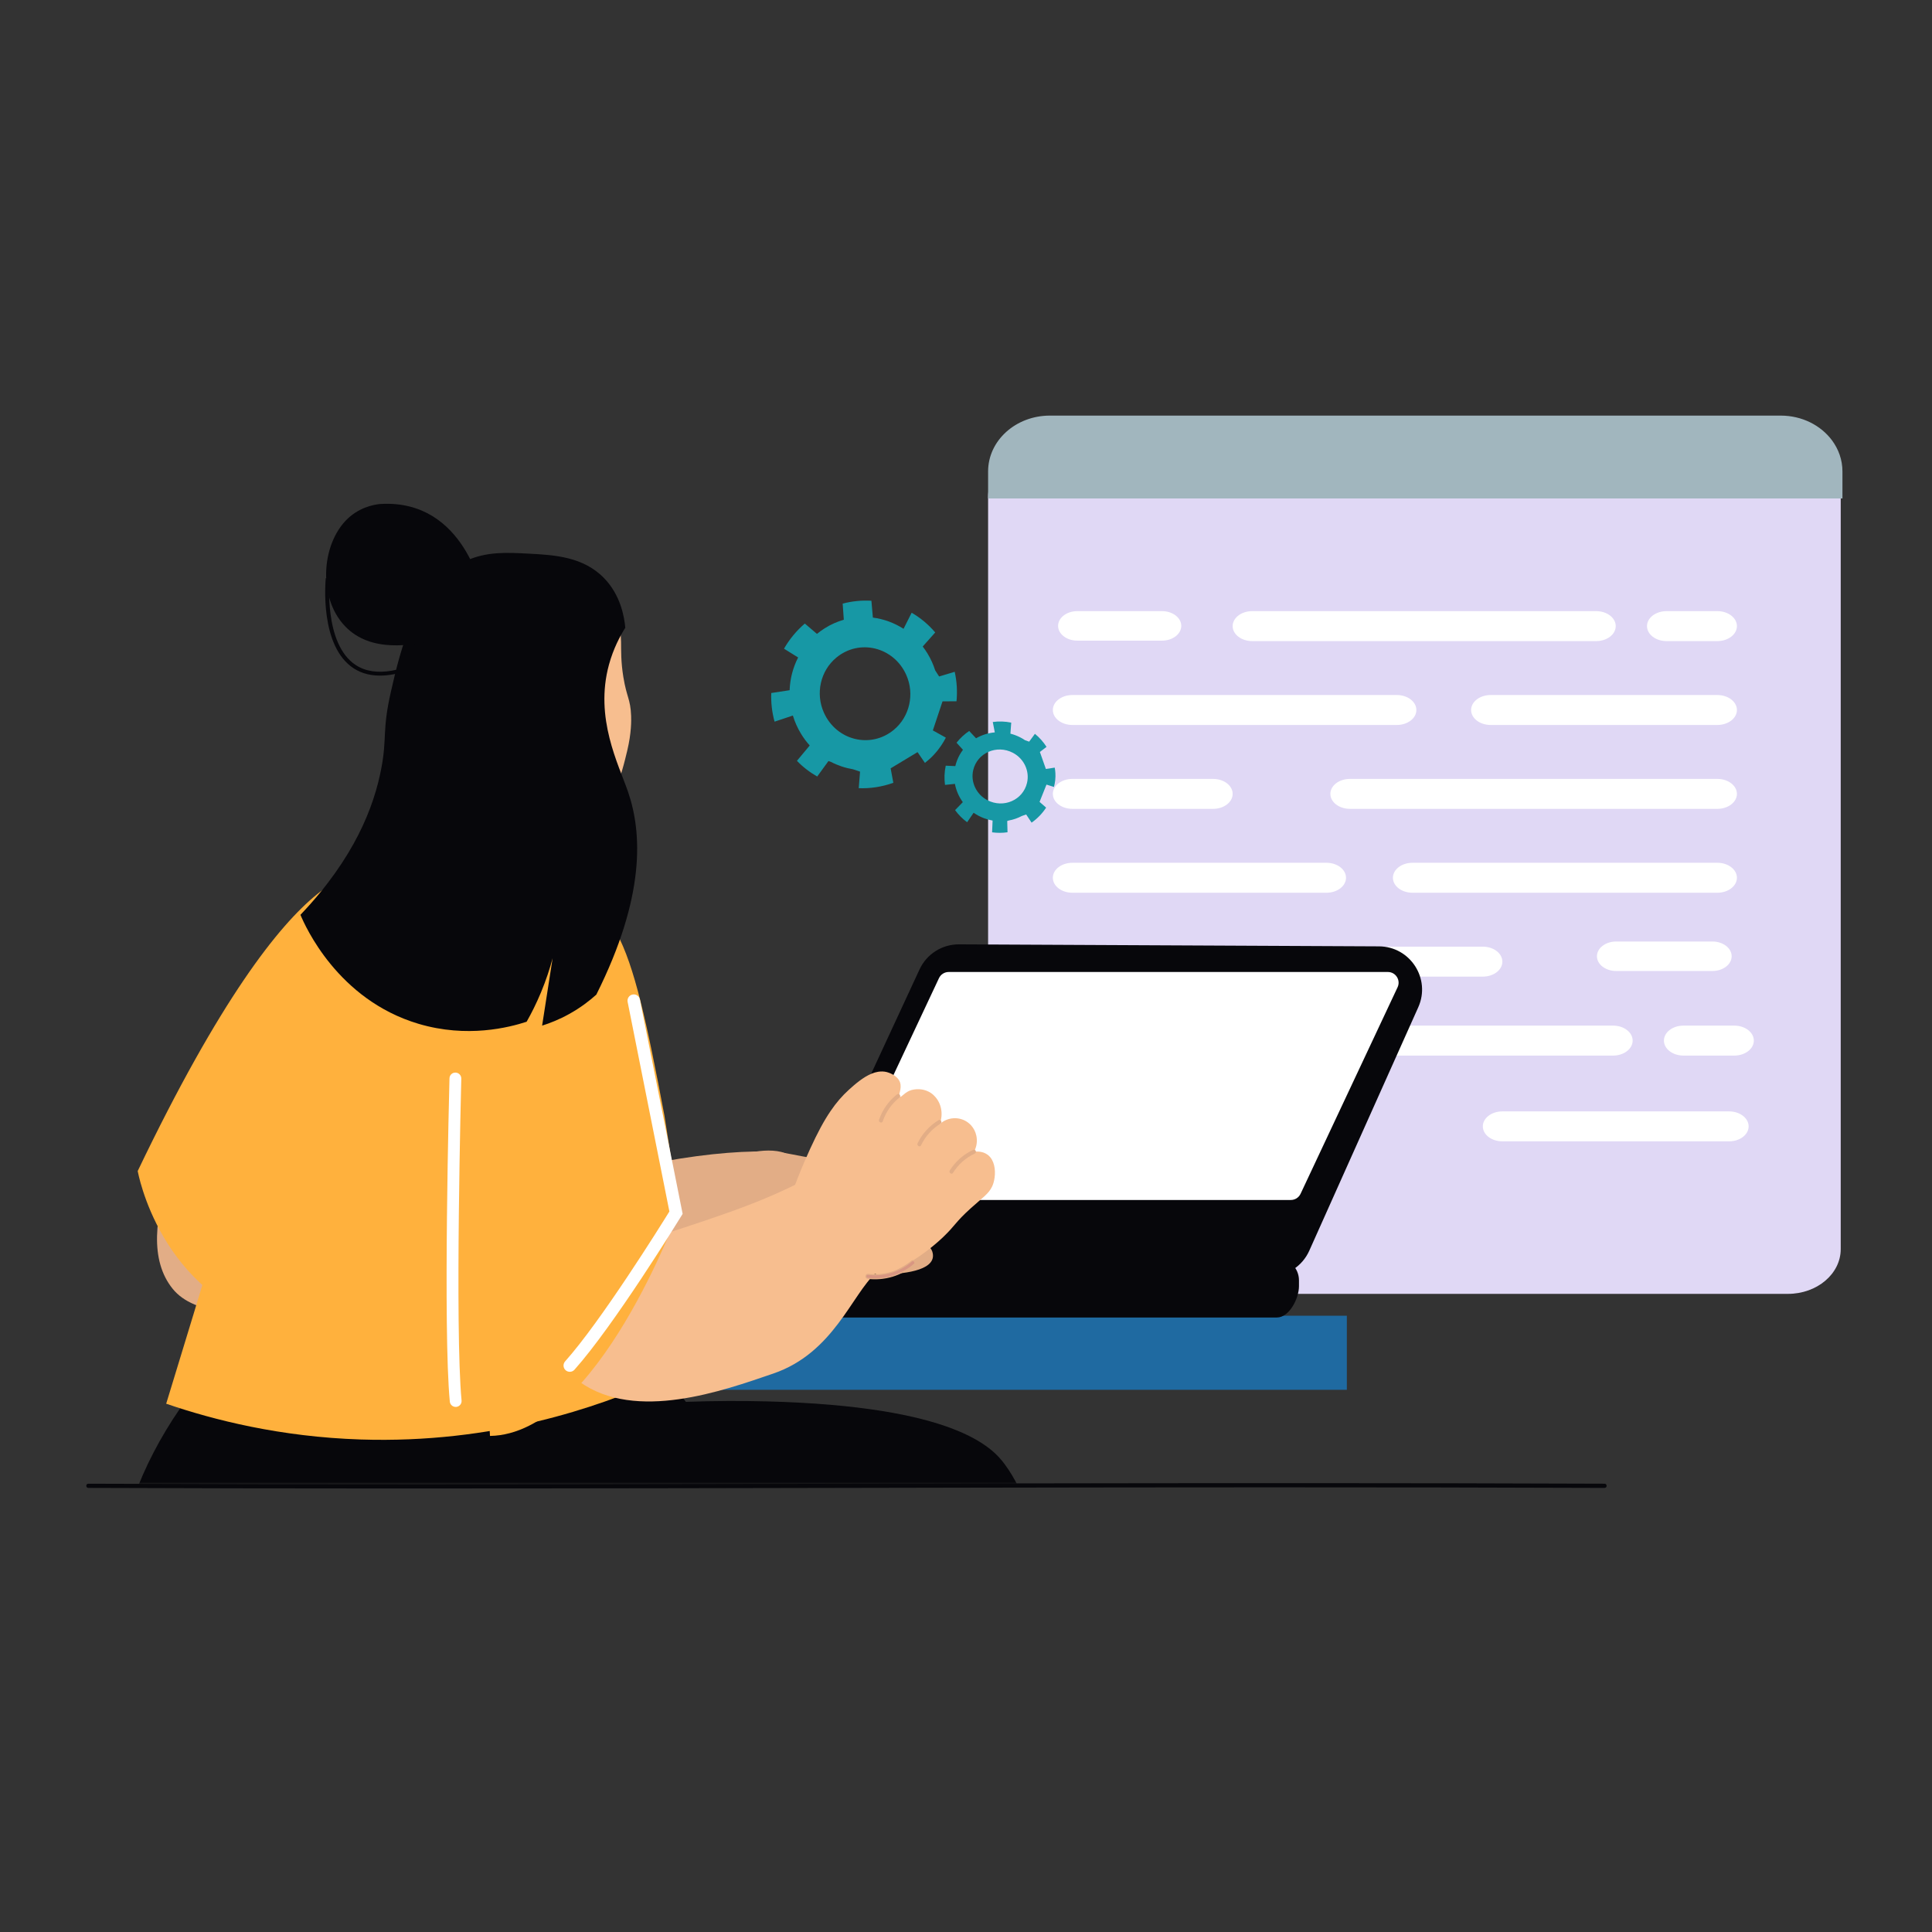 <svg xmlns="http://www.w3.org/2000/svg" xmlns:xlink="http://www.w3.org/1999/xlink" viewBox="0 0 1080 1080" width="1080" height="1080" preserveAspectRatio="xMidYMid meet" style="width: 100%; height: 100%; transform: translate3d(0px, 0px, 0px); content-visibility: visible;"><rect x="0" y="0" width="1080" height="1080" fill="#333333" stroke="none"/><defs><clipPath id="__lottie_element_65620"><rect width="1080" height="1080" x="0" y="0"></rect></clipPath><symbol id="__lottie_element_65645"><g><g transform="matrix(1,0,0,1,540,540)" opacity="1" style="display: block;"><g opacity="1" transform="matrix(1,0,0,1,-80,-33.5)"><path fill="rgb(223,216,244)" fill-opacity="1" d=" M403,-323 C403,-323 403,323 403,323 C403,323 -403,323 -403,323 C-403,323 -403,-323 -403,-323 C-403,-323 403,-323 403,-323z"></path></g></g></g></symbol><mask id="__lottie_element_65645_1" mask-type="alpha"><use xlink:href="#__lottie_element_65645"></use></mask></defs><g clip-path="url(#__lottie_element_65620)"><g transform="matrix(8.31,0,0,8.31,-564.534,430.701)" opacity="1" style="display: block;"><g opacity="1" transform="matrix(1,0,0,1,0,0)"><g opacity="1" transform="matrix(1,0,0,1,0,0)"><g opacity="1" transform="matrix(1,0,0,1,0,0)"><path fill="rgb(224,216,245)" fill-opacity="1" d=" M191.758,-18.485 C191.758,-18.485 191.758,32.197 191.758,32.197 C191.758,33.86 190.168,35.208 188.207,35.208 C188.207,35.208 137.954,35.208 137.954,35.208 C135.993,35.208 134.403,33.86 134.403,32.197 C134.403,32.197 134.403,-18.409 134.403,-18.409 C134.403,-20.072 135.993,-21.42 137.954,-21.42 C137.954,-21.42 188.247,-21.42 188.247,-21.42 C190.152,-21.42 191.746,-20.133 191.758,-18.518 C191.758,-18.507 191.758,-18.496 191.758,-18.485z"></path></g></g></g><g opacity="1" transform="matrix(1,0,0,1,0,0)"><g opacity="1" transform="matrix(1,0,0,1,0,0)"><g opacity="1" transform="matrix(1,0,0,1,0,0)"><path fill="rgb(161,182,190)" fill-opacity="1" d=" M191.874,-20.116 C191.874,-20.116 191.874,-18.299 191.874,-18.299 C191.874,-18.299 134.403,-18.299 134.403,-18.299 C134.403,-18.299 134.403,-20.116 134.403,-20.116 C134.403,-22.192 136.262,-23.872 138.558,-23.872 C138.558,-23.872 187.72,-23.872 187.72,-23.872 C189.156,-23.872 190.42,-23.215 191.166,-22.215 C191.613,-21.615 191.874,-20.893 191.874,-20.116z"></path></g></g></g><g opacity="1" transform="matrix(1,0,0,1,0,0)"><g opacity="1" transform="matrix(1,0,0,1,0,0)"><g opacity="1" transform="matrix(1,0,0,1,0,0)"><g opacity="1" transform="matrix(1,0,0,1,0,0)"><path fill="rgb(255,255,255)" fill-opacity="1" d=" M140.406,-10.719 C140.406,-10.719 146.102,-10.719 146.102,-10.719 C146.817,-10.719 147.397,-10.275 147.397,-9.727 C147.397,-9.727 147.397,-9.727 147.397,-9.727 C147.397,-9.179 146.817,-8.734 146.102,-8.734 C146.102,-8.734 140.406,-8.734 140.406,-8.734 C139.691,-8.734 139.111,-9.179 139.111,-9.727 C139.111,-9.727 139.111,-9.727 139.111,-9.727 C139.111,-10.275 139.691,-10.719 140.406,-10.719z"></path></g></g></g><g opacity="1" transform="matrix(1,0,0,1,0,0)"><g opacity="1" transform="matrix(1,0,0,1,0,0)"><g opacity="1" transform="matrix(1,0,0,1,0,0)"><path fill="rgb(255,255,255)" fill-opacity="1" d=" M176.623,-9.711 C176.623,-9.711 176.623,-9.711 176.623,-9.711 C176.623,-9.155 176.034,-8.703 175.308,-8.703 C175.308,-8.703 152.168,-8.703 152.168,-8.703 C151.442,-8.703 150.854,-9.155 150.854,-9.711 C150.854,-9.711 150.854,-9.711 150.854,-9.711 C150.854,-10.268 151.442,-10.719 152.168,-10.719 C152.168,-10.719 175.308,-10.719 175.308,-10.719 C176.034,-10.719 176.623,-10.268 176.623,-9.711z"></path></g></g></g><g opacity="1" transform="matrix(1,0,0,1,0,0)"><g opacity="1" transform="matrix(1,0,0,1,0,0)"><g opacity="1" transform="matrix(1,0,0,1,0,0)"><path fill="rgb(255,255,255)" fill-opacity="1" d=" M184.775,-9.711 C184.775,-9.711 184.775,-9.711 184.775,-9.711 C184.775,-9.155 184.186,-8.703 183.46,-8.703 C183.46,-8.703 180.041,-8.703 180.041,-8.703 C179.315,-8.703 178.727,-9.155 178.727,-9.711 C178.727,-9.711 178.727,-9.711 178.727,-9.711 C178.727,-10.268 179.315,-10.719 180.041,-10.719 C180.041,-10.719 183.46,-10.719 183.46,-10.719 C184.186,-10.719 184.775,-10.268 184.775,-9.711z"></path></g></g></g><g opacity="1" transform="matrix(1,0,0,1,0,0)"><g opacity="1" transform="matrix(1,0,0,1,0,0)"><g opacity="1" transform="matrix(1,0,0,1,0,0)"><path fill="rgb(255,255,255)" fill-opacity="1" d=" M141.544,17.163 C141.544,17.163 147.24,17.163 147.24,17.163 C147.955,17.163 148.535,17.608 148.535,18.156 C148.535,18.156 148.535,18.156 148.535,18.156 C148.535,18.704 147.955,19.148 147.24,19.148 C147.24,19.148 141.544,19.148 141.544,19.148 C140.829,19.148 140.249,18.704 140.249,18.156 C140.249,18.156 140.249,18.156 140.249,18.156 C140.249,17.608 140.829,17.163 141.544,17.163z"></path></g></g></g><g opacity="1" transform="matrix(1,0,0,1,0,0)"><g opacity="1" transform="matrix(1,0,0,1,0,0)"><g opacity="1" transform="matrix(1,0,0,1,0,0)"><path fill="rgb(255,255,255)" fill-opacity="1" d=" M177.761,18.171 C177.761,18.171 177.761,18.171 177.761,18.171 C177.761,18.728 177.172,19.179 176.446,19.179 C176.446,19.179 153.306,19.179 153.306,19.179 C152.58,19.179 151.992,18.728 151.992,18.171 C151.992,18.171 151.992,18.171 151.992,18.171 C151.992,17.614 152.58,17.163 153.306,17.163 C153.306,17.163 176.446,17.163 176.446,17.163 C177.172,17.163 177.761,17.614 177.761,18.171z"></path></g></g></g><g opacity="1" transform="matrix(1,0,0,1,0,0)"><g opacity="1" transform="matrix(1,0,0,1,0,0)"><g opacity="1" transform="matrix(1,0,0,1,0,0)"><path fill="rgb(255,255,255)" fill-opacity="1" d=" M185.913,18.171 C185.913,18.171 185.913,18.171 185.913,18.171 C185.913,18.728 185.324,19.179 184.598,19.179 C184.598,19.179 181.179,19.179 181.179,19.179 C180.453,19.179 179.865,18.728 179.865,18.171 C179.865,18.171 179.865,18.171 179.865,18.171 C179.865,17.614 180.453,17.163 181.179,17.163 C181.179,17.163 184.598,17.163 184.598,17.163 C185.324,17.163 185.913,17.614 185.913,18.171z"></path></g></g></g><g opacity="1" transform="matrix(1,0,0,1,0,0)"><g opacity="1" transform="matrix(1,0,0,1,0,0)"><g opacity="1" transform="matrix(1,0,0,1,0,0)"><path fill="rgb(255,255,255)" fill-opacity="1" d=" M140.073,-5.076 C140.073,-5.076 161.898,-5.076 161.898,-5.076 C162.624,-5.076 163.212,-4.625 163.212,-4.068 C163.212,-4.068 163.212,-4.068 163.212,-4.068 C163.212,-3.512 162.624,-3.061 161.898,-3.061 C161.898,-3.061 140.073,-3.061 140.073,-3.061 C139.347,-3.061 138.758,-3.512 138.758,-4.068 C138.758,-4.068 138.758,-4.068 138.758,-4.068 C138.758,-4.625 139.347,-5.076 140.073,-5.076z"></path></g></g></g><g opacity="1" transform="matrix(1,0,0,1,0,0)"><g opacity="1" transform="matrix(1,0,0,1,0,0)"><g opacity="1" transform="matrix(1,0,0,1,0,0)"><path fill="rgb(255,255,255)" fill-opacity="1" d=" M184.775,-4.068 C184.775,-4.068 184.775,-4.068 184.775,-4.068 C184.775,-3.512 184.186,-3.061 183.46,-3.061 C183.46,-3.061 168.209,-3.061 168.209,-3.061 C167.483,-3.061 166.894,-3.512 166.894,-4.068 C166.894,-4.068 166.894,-4.068 166.894,-4.068 C166.894,-4.625 167.483,-5.076 168.209,-5.076 C168.209,-5.076 183.46,-5.076 183.46,-5.076 C184.186,-5.076 184.775,-4.625 184.775,-4.068z"></path></g></g></g><g opacity="1" transform="matrix(1,0,0,1,0,0)"><g opacity="1" transform="matrix(1,0,0,1,0,0)"><g opacity="1" transform="matrix(1,0,0,1,0,0)"><path fill="rgb(255,255,255)" fill-opacity="1" d=" M185.563,23.94 C185.563,23.94 185.563,23.94 185.563,23.94 C185.563,24.497 184.975,24.948 184.249,24.948 C184.249,24.948 168.997,24.948 168.997,24.948 C168.271,24.948 167.683,24.497 167.683,23.94 C167.683,23.94 167.683,23.94 167.683,23.94 C167.683,23.383 168.271,22.933 168.997,22.933 C168.997,22.933 184.249,22.933 184.249,22.933 C184.975,22.933 185.563,23.383 185.563,23.94z"></path></g></g></g><g opacity="1" transform="matrix(1,0,0,1,0,0)"><g opacity="1" transform="matrix(1,0,0,1,0,0)"><g opacity="1" transform="matrix(1,0,0,1,0,0)"><path fill="rgb(255,255,255)" fill-opacity="1" d=" M140.073,0.567 C140.073,0.567 149.539,0.567 149.539,0.567 C150.265,0.567 150.854,1.017 150.854,1.574 C150.854,1.574 150.854,1.574 150.854,1.574 C150.854,2.131 150.265,2.582 149.539,2.582 C149.539,2.582 140.073,2.582 140.073,2.582 C139.347,2.582 138.758,2.131 138.758,1.574 C138.758,1.574 138.758,1.574 138.758,1.574 C138.758,1.017 139.347,0.567 140.073,0.567z"></path></g></g></g><g opacity="1" transform="matrix(1,0,0,1,0,0)"><g opacity="1" transform="matrix(1,0,0,1,0,0)"><g opacity="1" transform="matrix(1,0,0,1,0,0)"><path fill="rgb(255,255,255)" fill-opacity="1" d=" M184.775,1.574 C184.775,1.574 184.775,1.574 184.775,1.574 C184.775,2.131 184.186,2.582 183.46,2.582 C183.46,2.582 158.742,2.582 158.742,2.582 C158.016,2.582 157.427,2.131 157.427,1.574 C157.427,1.574 157.427,1.574 157.427,1.574 C157.427,1.017 158.016,0.567 158.742,0.567 C158.742,0.567 183.46,0.567 183.46,0.567 C184.186,0.567 184.775,1.017 184.775,1.574z"></path></g></g></g><g opacity="1" transform="matrix(1,0,0,1,0,0)"><g opacity="1" transform="matrix(1,0,0,1,0,0)"><g opacity="1" transform="matrix(1,0,0,1,0,0)"><path fill="rgb(255,255,255)" fill-opacity="1" d=" M140.073,6.209 C140.073,6.209 157.165,6.209 157.165,6.209 C157.891,6.209 158.479,6.66 158.479,7.217 C158.479,7.217 158.479,7.217 158.479,7.217 C158.479,7.774 157.891,8.225 157.165,8.225 C157.165,8.225 140.073,8.225 140.073,8.225 C139.347,8.225 138.758,7.774 138.758,7.217 C138.758,7.217 138.758,7.217 138.758,7.217 C138.758,6.66 139.347,6.209 140.073,6.209z"></path></g></g></g><g opacity="1" transform="matrix(1,0,0,1,0,0)"><g opacity="1" transform="matrix(1,0,0,1,0,0)"><g opacity="1" transform="matrix(1,0,0,1,0,0)"><path fill="rgb(255,255,255)" fill-opacity="1" d=" M184.775,7.217 C184.775,7.217 184.775,7.217 184.775,7.217 C184.775,7.774 184.186,8.225 183.46,8.225 C183.46,8.225 162.949,8.225 162.949,8.225 C162.223,8.225 161.635,7.774 161.635,7.217 C161.635,7.217 161.635,7.217 161.635,7.217 C161.635,6.66 162.223,6.209 162.949,6.209 C162.949,6.209 183.46,6.209 183.46,6.209 C184.186,6.209 184.775,6.66 184.775,7.217z"></path></g></g></g><g opacity="1" transform="matrix(1,0,0,1,0,0)"><g opacity="1" transform="matrix(1,0,0,1,0,0)"><g opacity="1" transform="matrix(1,0,0,1,0,0)"><path fill="rgb(255,255,255)" fill-opacity="1" d=" M140.073,11.852 C140.073,11.852 146.909,11.852 146.909,11.852 C147.635,11.852 148.224,12.303 148.224,12.86 C148.224,12.86 148.224,12.86 148.224,12.86 C148.224,13.417 147.635,13.867 146.909,13.867 C146.909,13.867 140.073,13.867 140.073,13.867 C139.347,13.867 138.758,13.417 138.758,12.86 C138.758,12.86 138.758,12.86 138.758,12.86 C138.758,12.303 139.347,11.852 140.073,11.852z"></path></g></g></g><g opacity="1" transform="matrix(1,0,0,1,0,0)"><g opacity="1" transform="matrix(1,0,0,1,0,0)"><g opacity="1" transform="matrix(1,0,0,1,0,0)"><path fill="rgb(255,255,255)" fill-opacity="1" d=" M151.642,11.852 C151.642,11.852 167.683,11.852 167.683,11.852 C168.409,11.852 168.997,12.303 168.997,12.86 C168.997,12.86 168.997,12.86 168.997,12.86 C168.997,13.417 168.409,13.867 167.683,13.867 C167.683,13.867 151.642,13.867 151.642,13.867 C150.916,13.867 150.328,13.417 150.328,12.86 C150.328,12.86 150.328,12.86 150.328,12.86 C150.328,12.303 150.916,11.852 151.642,11.852z"></path></g></g></g><g opacity="1" transform="matrix(1,0,0,1,0,0)"><g opacity="1" transform="matrix(1,0,0,1,0,0)"><g opacity="1" transform="matrix(1,0,0,1,0,0)"><path fill="rgb(255,255,255)" fill-opacity="1" d=" M184.421,12.497 C184.421,12.497 184.421,12.497 184.421,12.497 C184.421,13.045 183.841,13.489 183.126,13.489 C183.126,13.489 176.654,13.489 176.654,13.489 C175.939,13.489 175.359,13.045 175.359,12.497 C175.359,12.497 175.359,12.497 175.359,12.497 C175.359,11.949 175.939,11.505 176.654,11.505 C176.654,11.505 183.126,11.505 183.126,11.505 C183.841,11.505 184.421,11.949 184.421,12.497z"></path></g></g></g></g></g><g transform="matrix(-7.556,-3.459,3.234,-7.065,1466.661,756.853)" opacity="1" style="display: block;"><g opacity="1" transform="matrix(1,0,0,1,0,0)"><g opacity="1" transform="matrix(1,0,0,1,0,0)"><g opacity="1" transform="matrix(1,0,0,1,0,0)"><g opacity="1" transform="matrix(1,0,0,1,0,0)"><g opacity="1" transform="matrix(1,0,0,1,0,0)"><g opacity="1" transform="matrix(1,0,0,1,0,0)"><g opacity="1" transform="matrix(1,0,0,1,0,0)"><path fill="rgb(23,152,165)" fill-opacity="1" d=" M121.206,-11.725 C120.955,-11.886 120.703,-12.048 120.452,-12.209 C120.345,-11.99 120.237,-11.733 120.143,-11.438 C119.959,-10.858 119.896,-10.333 119.879,-9.93 C120.212,-9.902 120.544,-9.874 120.877,-9.846 C120.951,-9.116 121.025,-8.387 121.099,-7.657 C121.099,-7.657 120.246,-7.231 120.246,-7.231 C120.463,-6.563 120.776,-5.929 121.181,-5.358 C121.181,-5.358 122.004,-6.131 122.004,-6.131 C122.004,-6.131 122.415,-5.849 122.415,-5.849 C122.689,-5.527 123.001,-5.235 123.351,-4.98 C123.512,-4.863 123.678,-4.757 123.846,-4.662 C123.846,-4.662 123.476,-3.368 123.476,-3.368 C124.117,-3.046 124.791,-2.853 125.469,-2.784 C125.469,-2.784 125.514,-4.078 125.514,-4.078 C126.255,-3.964 127.003,-4.03 127.704,-4.263 C127.704,-4.263 128.266,-3.204 128.266,-3.204 C128.864,-3.453 129.432,-3.804 129.943,-4.252 C129.77,-4.592 129.596,-4.933 129.422,-5.273 C129.772,-5.592 130.086,-5.97 130.351,-6.405 C130.47,-6.6 130.576,-6.799 130.668,-7.004 C131.012,-6.899 131.356,-6.795 131.7,-6.69 C132.015,-7.419 132.203,-8.187 132.269,-8.958 C131.9,-9.008 131.529,-9.059 131.16,-9.109 C131.194,-9.925 131.058,-10.746 130.763,-11.505 C130.763,-11.505 131.808,-12.239 131.808,-12.239 C131.562,-12.877 131.226,-13.476 130.803,-14.013 C130.803,-14.013 129.858,-13.068 129.858,-13.068 C129.858,-13.068 129.846,-13.076 129.846,-13.076 C129.56,-13.423 129.228,-13.737 128.855,-14.008 C128.575,-14.212 128.284,-14.382 127.986,-14.52 C127.986,-14.52 128.339,-15.906 128.339,-15.906 C127.793,-16.135 127.227,-16.273 126.659,-16.325 C126.659,-16.325 126.405,-14.977 126.405,-14.977 C126.405,-14.977 126.239,-14.958 126.239,-14.958 C125.709,-14.987 125.181,-14.927 124.675,-14.78 C124.675,-14.78 124.176,-14.723 124.176,-14.723 C124.176,-14.723 123.792,-15.846 123.792,-15.846 C123.075,-15.528 122.406,-15.062 121.828,-14.457 C121.828,-14.457 122.397,-13.592 122.397,-13.592 C122,-12.97 121.603,-12.347 121.206,-11.725z M123.281,-10.978 C124.159,-12.922 126.493,-13.397 128.039,-11.947 C129.101,-10.951 129.423,-9.311 128.82,-7.977 C127.942,-6.033 125.608,-5.558 124.062,-7.008 C123,-8.004 122.678,-9.644 123.281,-10.978z"></path></g></g></g></g></g></g></g></g><g transform="matrix(-6.495,5.184,-4.859,-6.088,1417.344,-292.065)" opacity="1" style="display: block;"><g opacity="1" transform="matrix(1,0,0,1,0,0)"><g opacity="1" transform="matrix(1,0,0,1,0,0)"><g opacity="1" transform="matrix(1,0,0,1,0,0)"><g opacity="1" transform="matrix(1,0,0,1,0,0)"><g opacity="1" transform="matrix(1,0,0,1,0,0)"><g opacity="1" transform="matrix(1,0,0,1,0,0)"><g opacity="1" transform="matrix(1,0,0,1,0,0)"><path fill="rgb(23,152,165)" fill-opacity="1" d=" M133.131,-6.654 C133.033,-6.809 132.934,-6.965 132.836,-7.12 C132.726,-7.033 132.605,-6.926 132.485,-6.796 C132.248,-6.54 132.09,-6.28 131.985,-6.071 C132.159,-5.964 132.333,-5.857 132.507,-5.75 C132.374,-5.343 132.242,-4.936 132.109,-4.529 C132.109,-4.529 131.545,-4.539 131.545,-4.539 C131.504,-4.125 131.524,-3.703 131.608,-3.288 C131.608,-3.288 132.239,-3.47 132.239,-3.47 C132.239,-3.47 132.395,-3.206 132.395,-3.206 C132.467,-2.96 132.567,-2.719 132.697,-2.487 C132.757,-2.38 132.821,-2.279 132.89,-2.182 C132.89,-2.182 132.383,-1.599 132.383,-1.599 C132.655,-1.251 132.975,-0.962 133.327,-0.738 C133.327,-0.738 133.657,-1.411 133.657,-1.411 C134.032,-1.146 134.454,-0.974 134.89,-0.903 C134.89,-0.903 134.944,-0.186 134.944,-0.186 C135.328,-0.153 135.719,-0.182 136.103,-0.278 C136.089,-0.506 136.076,-0.735 136.062,-0.963 C136.328,-1.035 136.587,-1.148 136.834,-1.305 C136.945,-1.375 137.05,-1.452 137.148,-1.535 C137.31,-1.384 137.472,-1.234 137.634,-1.083 C137.978,-1.382 138.261,-1.738 138.48,-2.128 C138.291,-2.257 138.103,-2.385 137.914,-2.514 C138.126,-2.937 138.246,-3.409 138.266,-3.893 C138.266,-3.893 139.007,-3.993 139.007,-3.993 C139.025,-4.399 138.984,-4.811 138.882,-5.212 C138.882,-5.212 138.145,-4.972 138.145,-4.972 C138.145,-4.972 138.14,-4.98 138.14,-4.98 C138.067,-5.243 137.962,-5.501 137.824,-5.748 C137.72,-5.933 137.602,-6.104 137.473,-6.259 C137.473,-6.259 137.993,-6.896 137.993,-6.896 C137.751,-7.168 137.476,-7.398 137.18,-7.583 C137.18,-7.583 136.723,-6.939 136.723,-6.939 C136.723,-6.939 136.629,-6.975 136.629,-6.975 C136.348,-7.137 136.046,-7.251 135.737,-7.313 C135.737,-7.313 135.453,-7.421 135.453,-7.421 C135.453,-7.421 135.51,-8.122 135.51,-8.122 C135.046,-8.152 134.573,-8.09 134.116,-7.93 C134.116,-7.93 134.22,-7.314 134.22,-7.314 C133.857,-7.094 133.494,-6.874 133.131,-6.654z M134.08,-5.685 C135.017,-6.472 136.396,-6.077 136.892,-4.881 C137.232,-4.06 137.019,-3.102 136.376,-2.562 C135.439,-1.775 134.059,-2.169 133.563,-3.365 C133.223,-4.186 133.437,-5.145 134.08,-5.685z"></path></g></g></g></g></g></g></g></g><g transform="matrix(8.31,0,0,8.31,-564.536,467.718)" opacity="1" style="display: block;"><g opacity="1" transform="matrix(1,0,0,1,122.857,34.715)"><path fill="rgb(31,106,161)" fill-opacity="1" d=" M35.679,-2.491 C35.679,-2.491 35.679,2.491 35.679,2.491 C35.679,2.491 -35.679,2.491 -35.679,2.491 C-35.679,2.491 -35.679,-2.491 -35.679,-2.491 C-35.679,-2.491 35.679,-2.491 35.679,-2.491z"></path></g><g opacity="1" transform="matrix(1,0,0,1,0,0)"><path fill="rgb(7,7,11)" fill-opacity="1" d=" M163.34,11.474 C163.34,11.474 156.006,27.855 156.006,27.855 C155.537,28.901 154.497,29.575 153.351,29.575 C153.351,29.575 124.773,29.575 124.773,29.575 C122.648,29.575 121.24,27.371 122.134,25.443 C122.134,25.443 129.792,8.927 129.792,8.927 C130.27,7.895 131.306,7.237 132.444,7.242 C132.444,7.242 160.699,7.377 160.699,7.377 C162.801,7.387 164.199,9.555 163.34,11.474z"></path></g><g opacity="1" transform="matrix(1,0,0,1,0,0)"><path fill="rgb(7,7,11)" fill-opacity="1" d=" M147.494,28.892 C147.494,28.892 148.215,26.529 148.215,26.529 C148.215,26.529 151.184,26.529 151.184,26.529 C151.184,26.529 151.598,29.018 151.598,29.018 C151.598,29.018 147.494,28.892 147.494,28.892z"></path></g><g opacity="1" transform="matrix(1,0,0,1,0,0)"><path fill="rgb(7,7,11)" fill-opacity="1" d=" M153.831,32.343 C153.831,32.343 117.568,32.343 117.568,32.343 C116.739,32.343 116.048,31.068 116.048,30.239 C116.048,30.239 116.048,29.843 116.048,29.843 C116.048,29.014 116.721,28.341 117.55,28.341 C117.55,28.341 153.813,28.341 153.813,28.341 C154.642,28.341 155.315,29.014 155.315,29.843 C155.315,29.843 155.315,30.239 155.315,30.239 C155.315,31.068 154.66,32.343 153.831,32.343z"></path></g><g opacity="1" transform="matrix(1,0,0,1,0,0)"><path fill="rgb(255,255,255)" fill-opacity="1" d=" M131.098,9.516 C131.098,9.516 124.572,23.41 124.572,23.41 C124.347,23.888 124.696,24.438 125.224,24.438 C125.224,24.438 154.769,24.438 154.769,24.438 C155.048,24.438 155.303,24.276 155.422,24.023 C155.422,24.023 161.948,10.129 161.948,10.129 C162.173,9.651 161.824,9.101 161.296,9.101 C161.296,9.101 131.751,9.101 131.751,9.101 C131.472,9.101 131.217,9.263 131.098,9.516z"></path></g></g><g transform="matrix(8.298,-0.453,0.453,8.298,-572.398,513.284)" opacity="1" style="display: block;"><g opacity="1" transform="matrix(1,0,0,1,0,0)"><path fill="rgb(226,173,134)" fill-opacity="1" d=" M112.702,24.14 C112.702,24.14 118.499,21.188 120.859,22.514 C123.219,23.84 129.821,28.315 130.166,29.544 C130.511,30.772 128.438,30.982 126.826,30.904 C125.214,30.826 119.805,26.62 119.805,26.62 C119.805,26.62 113.357,26.309 113.357,26.309 C113.357,26.309 112.702,24.14 112.702,24.14z"></path></g><g opacity="1" transform="matrix(1,0,0,1,0,0)"><path fill="rgb(226,173,134)" fill-opacity="1" d=" M120.508,27.462 C120.508,27.462 117.688,29.16 117.688,29.16 C117.688,29.16 115.218,30.795 114.381,31.053 C113.544,31.311 106.689,33.686 102.173,32.612 C97.657,31.538 96.566,27.141 102.821,24.811 C109.076,22.481 116.563,21.867 120.052,22.303 C120.338,22.339 120.662,22.405 121.014,22.496 C124.948,23.516 132.138,24.644 131.218,27.016 C130.216,29.6 128.112,27.743 125.528,26.741 C122.944,25.739 120.508,27.462 120.508,27.462z"></path></g></g><g mask="url(#__lottie_element_65645_1)" style="display: block;"><g transform="matrix(8.31,0,0,8.31,-564.533,467.713)" opacity="1"><g opacity="1" transform="matrix(1,0,0,1,0,0)"><path fill="rgb(7,7,11)" fill-opacity="1" d=" M135.507,42.198 C134.706,41.121 132.207,38.311 119.503,37.987 C117.89,37.946 116.069,37.946 114.073,38.018 C112.986,36.499 111.699,35.182 110.238,34.196 C106.633,31.762 102.592,31.724 96.76,31.669 C90.423,31.609 86.74,33.393 83.464,34.377 C76.599,41.19 73.671,51.021 77.387,56.518 C80.97,61.82 88.657,61.898 98.024,61.993 C101.21,62.025 103.986,62.052 106.388,61.859 C106.414,61.911 106.439,61.964 106.465,62.016 C106.465,62.016 132.559,59.045 135.507,55.676 C138.284,52.502 138.377,46.054 135.507,42.198z"></path></g></g></g><g transform="matrix(8.306,-0.263,0.263,8.306,-568.079,492.253)" opacity="1" style="display: block;"><g opacity="1" transform="matrix(1,0,0,1,0,0)"><path fill="rgb(226,173,134)" fill-opacity="1" d=" M94.234,3.031 C92.878,3.066 89.465,3.656 84.547,11.875 C80.764,18.196 76.068,26.044 79.072,29.985 C80.448,31.791 83.798,32.056 90.443,32.512 C95.345,32.849 99.42,32.707 102.236,32.512 C102.376,28.862 102.517,25.212 102.657,21.562 C98.867,20.439 95.075,19.315 91.285,18.192 C93.318,14.647 98.283,5.543 95.918,3.452 C95.795,3.343 95.368,3.002 94.234,3.031z"></path></g><g opacity="1" transform="matrix(1,0,0,1,0,0)"><g opacity="1" transform="matrix(1,0,0,1,0,0)"><g opacity="1" transform="matrix(1,0,0,1,0,0)"><path fill="rgb(255,177,61)" fill-opacity="1" d=" M93.391,2.609 C93.391,2.609 88.758,-0.76 76.966,21.983 C76.966,21.983 78.163,30.391 86.198,32.715 C86.198,32.715 103.078,0.924 93.391,2.609z"></path></g></g></g></g><g transform="matrix(8.31,-0.077,0.077,8.31,-567.111,475.105)" opacity="1" style="display: block;"><g opacity="1" transform="matrix(1,0,0,1,0,0)"><g opacity="1" transform="matrix(1,0,0,1,0,0)"><g opacity="1" transform="matrix(1,0,0,1,0,0)"><path fill="rgb(255,177,61)" fill-opacity="1" d=" M79.072,37.987 C81.835,29.279 83.847,22.717 84.968,19.035 C88.139,8.62 89.277,4.493 93.391,2.188 C93.873,1.918 98.602,-0.869 102.735,1.018 C105.856,2.443 106.95,5.757 108.553,10.612 C109.616,13.831 110.181,16.808 111.08,25.352 C111.536,29.688 111.875,33.527 112.129,36.739 C108.168,38.462 101.099,40.889 92.128,40.514 C86.749,40.289 82.295,39.124 79.072,37.987z"></path></g></g></g><g opacity="1" transform="matrix(1,0,0,1,0,0)"><path fill="rgb(255,255,255)" fill-opacity="1" d=" M98.546,38.383 C98.342,38.383 98.169,38.228 98.151,38.021 C97.732,33.191 98.305,16.965 98.33,16.277 C98.338,16.058 98.514,15.887 98.741,15.895 C98.96,15.903 99.132,16.087 99.124,16.306 C99.118,16.474 98.527,33.171 98.942,37.952 C98.961,38.171 98.798,38.363 98.58,38.382 C98.568,38.383 98.558,38.383 98.546,38.383z"></path></g></g><g transform="matrix(8.229,-1.159,1.159,8.229,-590.772,596.7)" opacity="1" style="display: block;"><g opacity="1" transform="matrix(1,0,0,1,0,0)"><g opacity="1" transform="matrix(1,0,0,1,0,0)"><path fill="rgb(247,190,143)" fill-opacity="1" d=" M112.503,27.345 C117.995,26.388 120.793,25.856 124.541,24.362 C125.455,25.139 126.218,26.001 127.279,28.644 C128.126,30.754 126.851,30.674 126.826,31.806 C124.999,33.028 123.249,36.75 119.028,37.561 C115.533,38.233 109.427,39.504 106.053,36.296 C103.67,34.03 107.107,28.285 112.503,27.345z"></path></g></g></g><g transform="matrix(8.229,-1.159,1.159,8.229,-590.772,596.7)" opacity="1" style="display: block;"><g opacity="1" transform="matrix(1,0,0,1,0,0)"><path fill="rgb(7,7,11)" fill-opacity="1" d=" M128.685,28.868 C128.685,28.868 129.406,26.505 129.406,26.505 C129.406,26.505 132.375,26.505 132.375,26.505 C132.375,26.505 132.789,28.994 132.789,28.994 C132.789,28.994 128.685,28.868 128.685,28.868z"></path></g><g opacity="1" transform="matrix(1,0,0,1,0,0)"><path fill="rgb(247,190,143)" fill-opacity="1" d=" M135.491,26.918 C135.451,27.009 135.406,27.09 135.355,27.165 C135.06,27.613 134.59,27.825 133.746,28.396 C132.575,29.187 132.556,29.395 131.626,30.063 C131.621,30.066 131.617,30.069 131.612,30.074 C130.751,30.685 129.379,31.497 127.326,32.119 C126.573,31.832 125.688,31.42 124.763,30.806 C122.994,29.632 121.862,28.251 121.195,27.27 C122.061,25.442 122.921,23.989 123.591,22.943 C124.234,21.94 124.774,21.2 125.31,20.613 C125.768,20.106 126.221,19.712 126.736,19.361 C126.843,19.289 126.955,19.213 127.068,19.141 C127.634,18.779 128.256,18.453 128.848,18.442 C129.046,18.439 129.239,18.468 129.427,18.546 C129.51,18.581 130.108,18.849 130.205,19.353 C130.293,19.806 129.931,20.203 130.052,20.305 C130.159,20.396 130.435,20.024 130.91,19.97 C131.363,19.922 131.819,20.047 132.157,20.345 C132.229,20.407 132.293,20.476 132.347,20.551 C132.358,20.562 132.365,20.57 132.368,20.581 C132.759,21.104 132.816,21.873 132.449,22.511 C133.047,22.098 133.845,22.166 134.349,22.659 C134.416,22.726 134.478,22.798 134.529,22.873 C134.685,23.098 134.773,23.361 134.789,23.632 C134.813,23.989 134.714,24.359 134.481,24.667 C134.685,24.672 135.057,24.712 135.341,24.977 C135.459,25.087 135.545,25.219 135.601,25.364 C135.799,25.86 135.681,26.5 135.491,26.918z"></path></g><g opacity="1" transform="matrix(1,0,0,1,0,0)"><g opacity="1" transform="matrix(1,0,0,1,0,0)"><path fill="rgb(226,173,134)" fill-opacity="1" d=" M134.445,24.536 C133.763,24.74 133.154,25.141 132.695,25.685 C132.584,25.817 132.774,26.009 132.886,25.876 C133.316,25.366 133.877,24.988 134.517,24.797 C134.683,24.747 134.612,24.486 134.445,24.536 C134.445,24.536 134.445,24.536 134.445,24.536z"></path></g></g><g opacity="1" transform="matrix(1,0,0,1,0,0)"><path fill="rgb(226,173,134)" fill-opacity="1" d=" M132.412,22.236 C131.758,22.516 131.198,22.983 130.804,23.576 C130.708,23.72 130.919,23.889 131.015,23.744 C131.384,23.189 131.898,22.749 132.512,22.486 C132.671,22.418 132.572,22.167 132.412,22.236 C132.412,22.236 132.412,22.236 132.412,22.236z"></path></g><g opacity="1" transform="matrix(1,0,0,1,0,0)"><path fill="rgb(226,173,134)" fill-opacity="1" d=" M129.895,20.124 C129.278,20.48 128.779,21.011 128.458,21.646 C128.38,21.8 128.61,21.943 128.688,21.788 C128.989,21.193 129.446,20.695 130.025,20.361 C130.175,20.274 130.046,20.037 129.895,20.124 C129.895,20.124 129.895,20.124 129.895,20.124z"></path></g><g opacity="1" transform="matrix(1,0,0,1,0,0)"><path fill="rgb(216,150,130)" fill-opacity="1" d=" M129.305,31.368 C128.411,31.949 127.311,32.119 126.282,31.843 C126.114,31.798 126.042,32.058 126.21,32.103 C127.306,32.397 128.488,32.22 129.441,31.601 C129.586,31.507 129.451,31.273 129.305,31.368 C129.305,31.368 129.305,31.368 129.305,31.368z"></path><path stroke-linecap="butt" stroke-linejoin="miter" fill-opacity="0" stroke-miterlimit="10" stroke="rgb(226,173,134)" stroke-opacity="1" stroke-width="0.072" d=" M129.305,31.368 C128.411,31.949 127.311,32.119 126.282,31.843 C126.114,31.798 126.042,32.058 126.21,32.103 C127.306,32.397 128.488,32.22 129.441,31.601 C129.586,31.507 129.451,31.273 129.305,31.368 C129.305,31.368 129.305,31.368 129.305,31.368z"></path></g></g><g transform="matrix(8.308,-0.183,0.183,8.308,-567.968,486.243)" opacity="1" style="display: block;"><g opacity="1" transform="matrix(1,0,0,1,0,0)"><path fill="rgb(255,177,61)" fill-opacity="1" d=" M99.835,21.733 C99.835,21.733 98.757,3.031 104.232,3.452 C109.707,3.873 110.549,6.4 112.655,19.035 C112.655,19.035 113.497,25.352 113.497,25.352 C113.497,25.352 107.715,40.342 100.445,40.303 C100.445,40.303 99.835,21.733 99.835,21.733z"></path></g><g opacity="1" transform="matrix(1,0,0,1,0,0)"><path fill="rgb(255,255,255)" fill-opacity="1" d=" M105.916,36.108 C105.813,36.108 105.71,36.071 105.629,35.995 C105.459,35.836 105.45,35.57 105.608,35.4 C108.081,32.752 112.186,26.484 112.843,25.473 C112.843,25.473 110.345,11.316 110.345,11.316 C110.305,11.087 110.457,10.869 110.686,10.828 C110.919,10.788 111.134,10.941 111.174,11.17 C111.174,11.17 113.73,25.652 113.73,25.652 C113.73,25.652 113.641,25.791 113.641,25.791 C113.451,26.086 108.956,33.05 106.224,35.975 C106.141,36.064 106.029,36.108 105.916,36.108z"></path></g></g><g transform="matrix(8.31,-0.002,0.002,8.31,-567.361,467.419)" opacity="1" style="display: block;"><g opacity="1" transform="matrix(1,0,0,1,0,0)"><path fill="rgb(247,190,143)" fill-opacity="1" d=" M104.949,-0.646 C104.949,-0.646 104.894,-0.402 104.894,-0.402 C104.894,-0.402 104.252,2.407 104.252,2.407 C104.252,2.407 103.586,5.316 103.586,5.316 C103.586,5.316 97.548,4.557 96.87,2.632 C96.87,2.632 99.742,-3.141 99.742,-3.141 C99.742,-3.141 104.949,-0.646 104.949,-0.646z"></path></g><g opacity="1" transform="matrix(1,0,0,1,0,0)"><g opacity="1" transform="matrix(1,0,0,1,0,0)"><g opacity="1" transform="matrix(1,0,0,1,0,0)"><path fill="rgb(216,150,130)" fill-opacity="1" d=" M104.894,-0.402 C104.894,-0.402 104.252,2.407 104.252,2.407 C102.114,0.853 100.27,-2.461 100.27,-2.461 C100.27,-2.461 104.894,-0.402 104.894,-0.402z"></path></g></g></g><g opacity="1" transform="matrix(1,0,0,1,0,0)"><g opacity="1" transform="matrix(1,0,0,1,0,0)"><g opacity="1" transform="matrix(1,0,0,1,0,0)"><path fill="rgb(247,190,143)" fill-opacity="1" d=" M110.731,-8.071 C110.687,-9.212 110.433,-9.305 110.21,-10.676 C109.871,-12.762 110.312,-13.464 109.689,-14.845 C109.439,-15.399 109.134,-15.805 108.92,-16.058 C107.525,-17.189 105.063,-18.768 102.035,-18.661 C101.755,-18.65 101.473,-18.627 101.192,-18.588 C100.339,-18.385 99.529,-18.035 98.828,-17.528 C94.833,-14.629 96.411,-8.007 97.624,-5.412 C98.016,-4.572 98.436,-4.011 98.643,-3.752 C98.845,-3.5 99.052,-3.269 99.268,-3.055 C101.296,-1.048 103.878,-0.659 104.683,-0.546 C105.99,-0.363 106.708,-0.334 107.535,-0.718 C109.489,-1.625 110.099,-4.174 110.47,-5.727 C110.756,-6.921 110.743,-7.76 110.731,-8.071z"></path></g></g></g><g opacity="1" transform="matrix(1,0,0,1,0,0)"><path fill="rgb(7,7,11)" fill-opacity="1" d=" M109.241,-11.507 C108.258,-7.909 109.891,-4.802 110.527,-2.944 C111.468,-0.193 111.695,4.081 108.386,10.686 C107.94,11.088 107.336,11.559 106.562,11.988 C105.889,12.361 105.261,12.606 104.739,12.77 C104.975,11.258 105.211,9.745 105.447,8.233 C105.262,8.925 105.01,9.702 104.665,10.531 C104.354,11.277 104.022,11.937 103.697,12.509 C102.526,12.89 99.708,13.623 96.424,12.646 C90.977,11.025 88.793,6.05 88.484,5.313 C92.142,1.471 93.436,-1.987 93.92,-4.506 C94.325,-6.611 93.971,-7.061 94.569,-9.676 C95.218,-12.516 96.233,-16.956 99.616,-18.494 C101.027,-19.135 102.383,-19.057 103.87,-18.978 C105.545,-18.889 107.513,-18.784 108.922,-17.324 C110.02,-16.187 110.272,-14.753 110.341,-13.995 C110.001,-13.454 109.542,-12.608 109.241,-11.507z"></path></g><g opacity="1" transform="matrix(0.998,-0.058,0.058,0.998,1.068,5.762)"><g opacity="1" transform="matrix(1,0,0,1,0,0)"><path fill="rgb(7,7,11)" fill-opacity="1" d=" M100.831,-16.147 C100.831,-16.147 100.049,-22.66 94.318,-22.66 C94.135,-22.66 93.154,-22.62 92.247,-21.959 C90.227,-20.488 89.648,-16.703 91.453,-14.584 C93.093,-12.659 95.89,-13.06 97.444,-13.282 C97.807,-13.334 100.911,-13.777 100.831,-16.147z"></path></g><g opacity="1" transform="matrix(1,0,0,1,0,0)"><g opacity="1" transform="matrix(1,0,0,1,0,0)"><g opacity="1" transform="matrix(1,0,0,1,0,0)"><g opacity="1" transform="matrix(1,0,0,1,0,0)"><path fill="rgb(7,7,11)" fill-opacity="1" d=" M93.861,-11.125 C93.082,-11.125 92.421,-11.321 91.881,-11.713 C89.638,-13.342 90.315,-17.709 90.345,-17.895 C90.345,-17.895 90.602,-17.854 90.602,-17.854 C90.595,-17.81 89.921,-13.458 92.035,-11.924 C93.28,-11.02 95.256,-11.253 97.906,-12.616 C97.906,-12.616 98.025,-12.384 98.025,-12.384 C96.394,-11.545 95.001,-11.125 93.861,-11.125z"></path></g></g></g></g></g></g><g transform="matrix(8.31,0,0,8.31,-564.53,467.715)" opacity="1" style="display: block;"><g opacity="1" transform="matrix(1,0,0,1,0,0)"><path fill="rgb(7,7,11)" fill-opacity="1" d=" M73.875,43.807 C100.411,43.911 126.946,43.771 153.482,43.768 C160.945,43.767 168.409,43.778 175.872,43.807 C176.054,43.808 176.054,43.525 175.872,43.524 C149.336,43.42 122.8,43.56 96.264,43.563 C88.801,43.564 81.338,43.553 73.875,43.524 C73.693,43.523 73.693,43.806 73.875,43.807 C73.875,43.807 73.875,43.807 73.875,43.807z"></path></g></g></g></svg>
